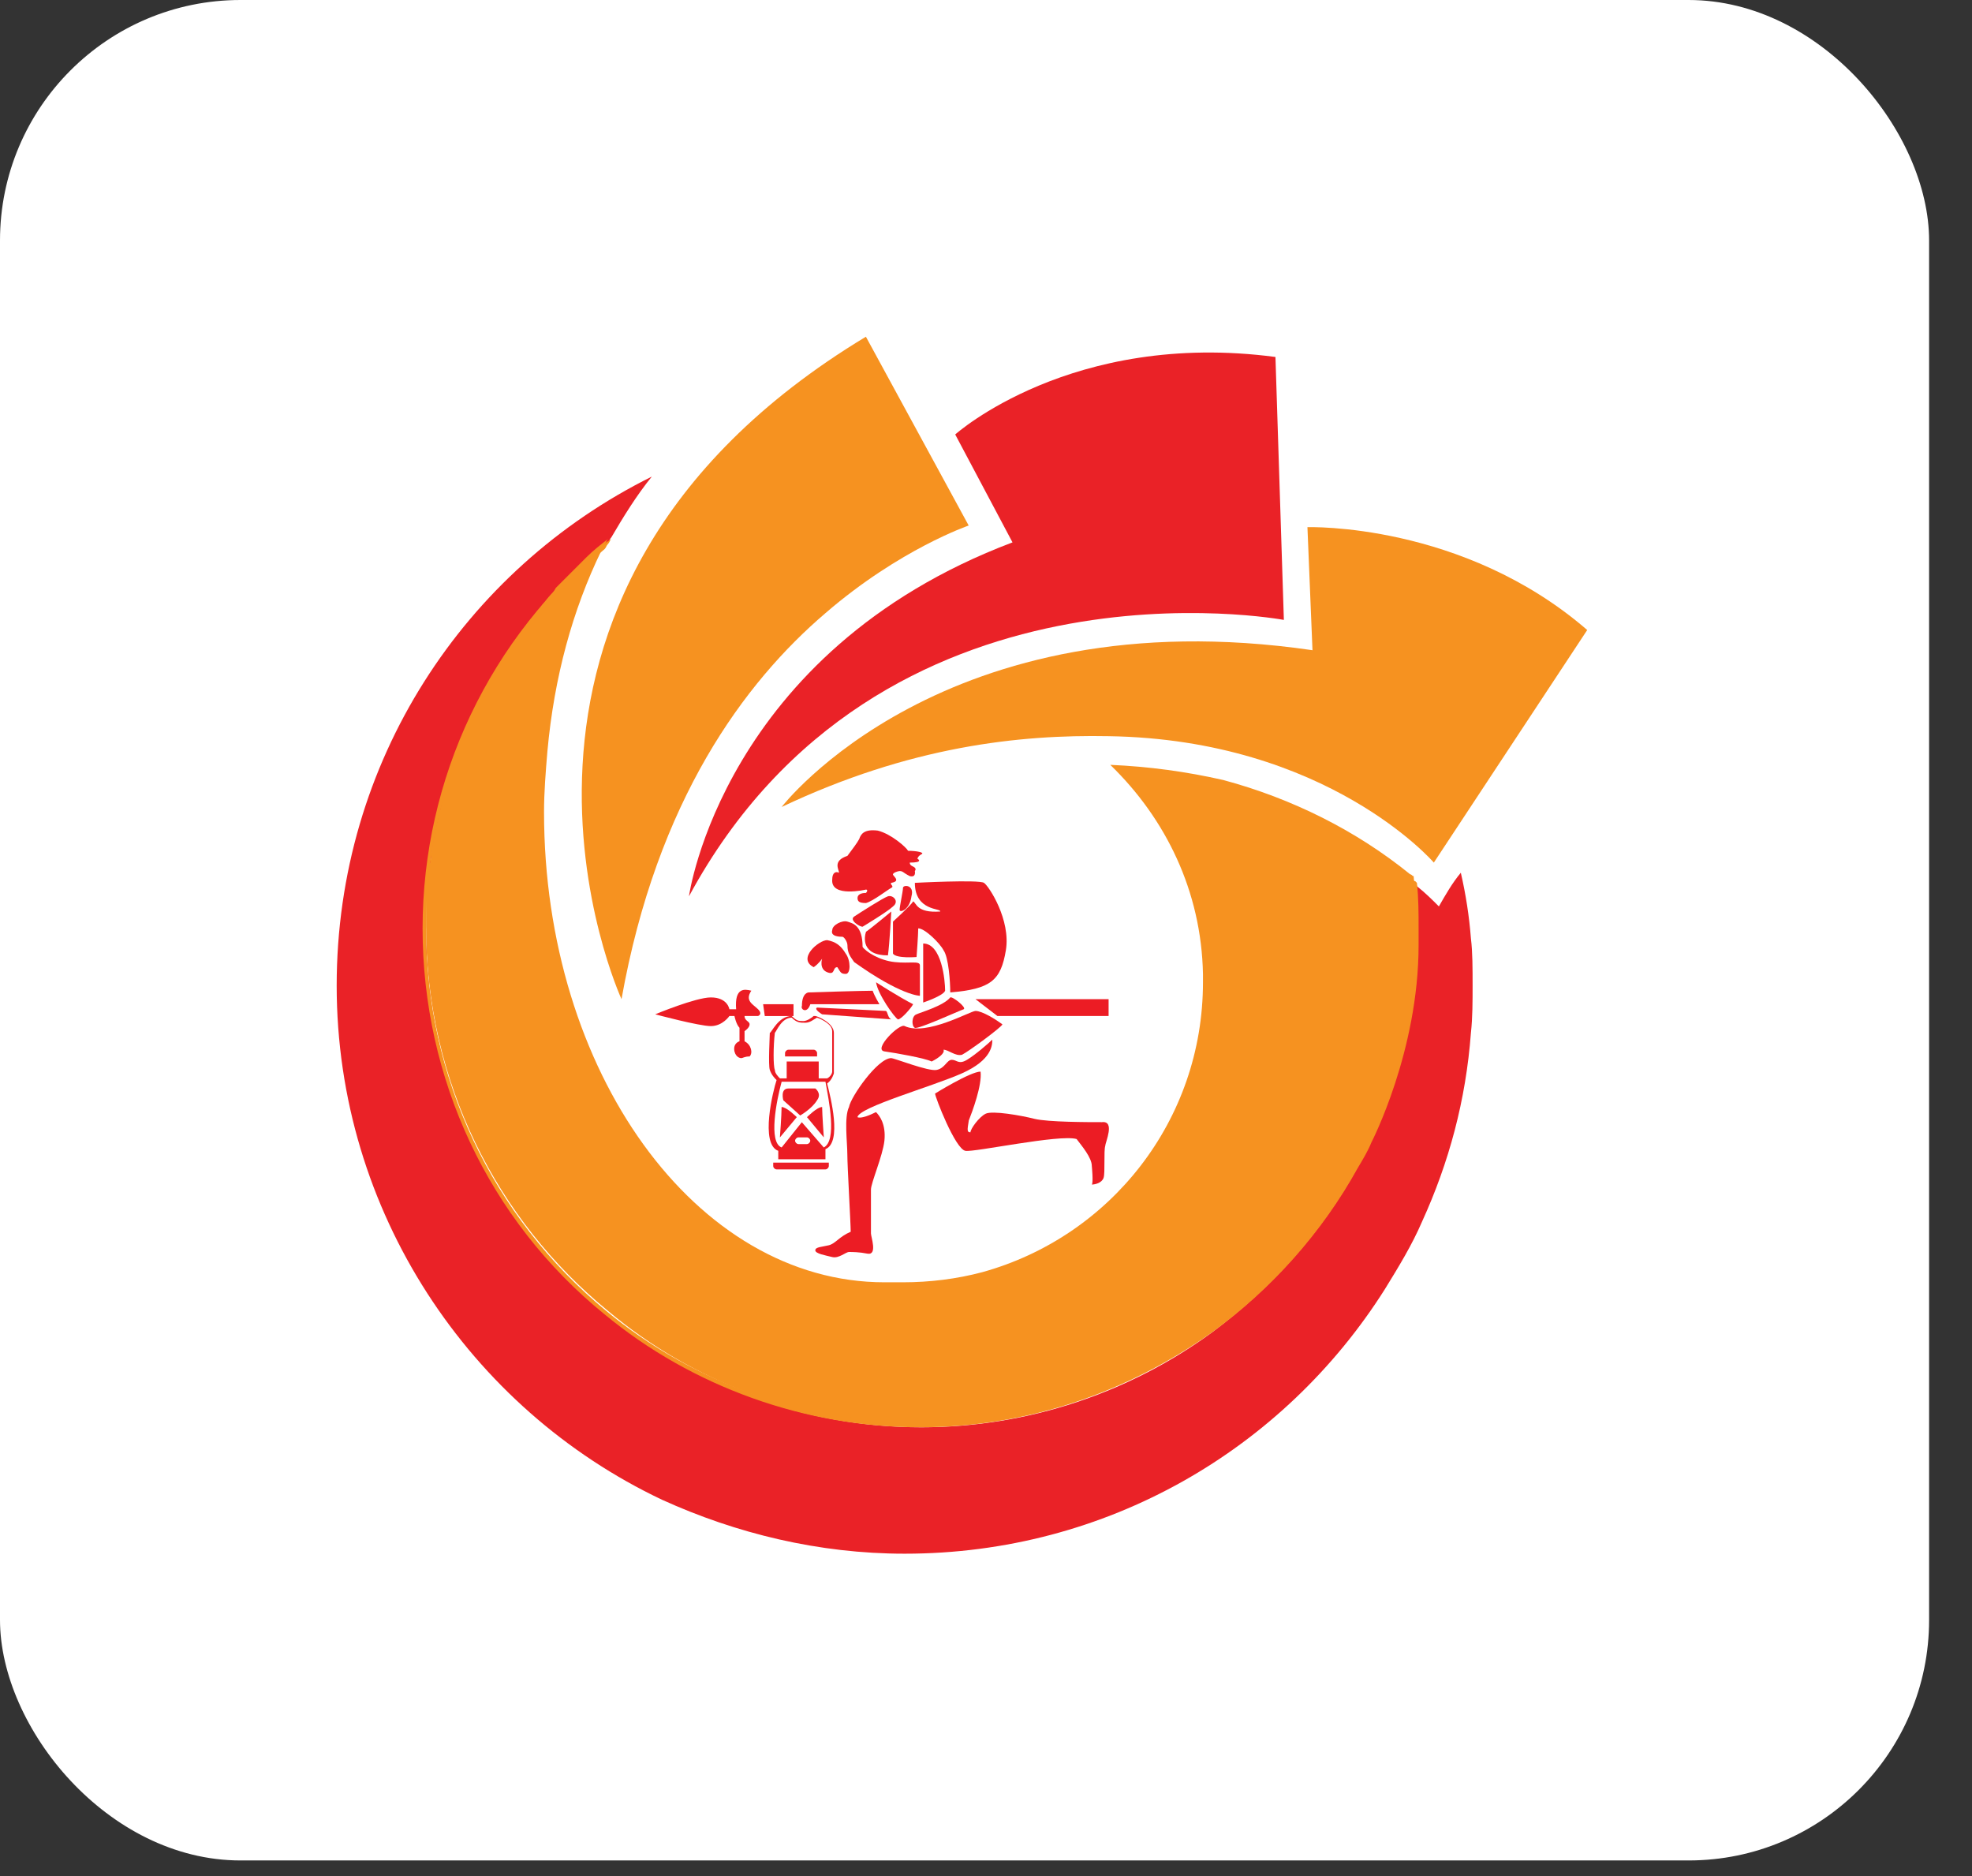<svg width="41" height="39" viewBox="0 0 41 39" fill="none" xmlns="http://www.w3.org/2000/svg">
<rect x="0" y="0" width="41" height="39" fill="#333333" stroke="none"/>
<rect width="40.108" height="38.676" rx="5" fill="white"/>
<path d="M30.617 20.49C30.617 20.806 30.617 21.156 30.582 21.471C30.477 22.873 30.126 24.169 29.566 25.396C29.355 25.886 29.075 26.342 28.795 26.797C26.692 30.126 23.013 32.299 18.808 32.299C17.021 32.299 15.304 31.878 13.763 31.177C9.768 29.285 7 25.186 7 20.49C7 15.83 9.663 11.835 13.552 9.908C13.237 10.294 12.957 10.749 12.711 11.17C12.677 11.205 12.677 11.24 12.641 11.275C12.501 11.415 12.326 11.52 12.186 11.66L11.66 12.186L11.555 12.291C11.52 12.326 11.485 12.361 11.45 12.431C11.38 12.501 11.31 12.571 11.275 12.641C11.17 12.781 11.03 12.922 10.925 13.097C10.434 13.727 10.013 14.463 9.698 15.199L9.593 15.409C9.558 15.515 9.523 15.585 9.488 15.69C9.488 15.725 9.453 15.795 9.453 15.83C9.418 15.97 9.348 16.11 9.313 16.25C9.278 16.355 9.243 16.426 9.243 16.531C9.243 16.566 9.208 16.636 9.208 16.671C9.172 16.776 9.172 16.846 9.137 16.951C9.067 17.232 8.997 17.547 8.962 17.862C8.962 17.932 8.927 18.002 8.927 18.108C8.927 18.178 8.927 18.213 8.892 18.283C8.892 18.388 8.892 18.458 8.857 18.563V19.334C8.857 22.558 10.329 25.431 12.641 27.323C14.428 28.795 16.706 29.671 19.159 29.671C21.401 29.671 23.504 28.935 25.186 27.708C26.412 26.797 27.463 25.641 28.199 24.31C28.304 24.134 28.374 23.959 28.479 23.784C29.075 22.558 29.425 21.156 29.46 19.719V19.369C29.46 19.019 29.46 18.703 29.425 18.388C29.46 18.388 29.46 18.423 29.46 18.423C29.636 18.563 29.776 18.703 29.916 18.843C30.056 18.598 30.196 18.353 30.372 18.143C30.477 18.598 30.547 19.054 30.582 19.509C30.617 19.789 30.617 20.14 30.617 20.49Z" fill="#EA2227"/>
<path d="M29.461 19.299V19.649C29.461 21.752 28.585 23.504 28.48 23.714C28.41 23.889 28.305 24.064 28.2 24.239C27.464 25.571 26.413 26.762 25.186 27.638C23.505 28.865 21.402 29.601 19.16 29.601C16.672 29.601 14.394 28.724 12.642 27.253C10.33 25.361 8.858 22.487 8.858 19.264V18.493C8.858 18.388 8.858 18.318 8.893 18.213C8.893 18.142 8.893 18.107 8.928 18.037C8.928 17.967 8.963 17.897 8.963 17.792C8.998 17.477 9.068 17.196 9.138 16.881C9.173 16.776 9.173 16.706 9.208 16.601C9.208 16.566 9.243 16.496 9.243 16.461C9.278 16.355 9.278 16.285 9.313 16.18C9.348 16.04 9.419 15.9 9.454 15.76C9.454 15.725 9.489 15.655 9.489 15.62C9.524 15.514 9.559 15.444 9.594 15.339L9.699 15.129C10.014 14.393 10.435 13.657 10.925 13.027C11.03 12.886 11.171 12.746 11.276 12.571C11.346 12.501 11.381 12.431 11.451 12.361C11.486 12.326 11.521 12.291 11.556 12.221L11.661 12.116L12.187 11.59C12.327 11.45 12.502 11.31 12.642 11.205C12.607 11.24 12.607 11.275 12.572 11.31C12.537 11.345 12.537 11.38 12.502 11.45C11.906 12.676 11.521 14.078 11.381 15.62C11.346 16.04 11.311 16.461 11.311 16.881C11.311 22.277 14.464 26.657 18.389 26.657H18.774C19.335 26.657 19.895 26.587 20.421 26.447C23.084 25.711 25.011 23.293 25.011 20.42V20.245C24.976 18.528 24.24 17.021 23.084 15.9C23.89 15.935 24.661 16.04 25.432 16.215C26.868 16.601 28.2 17.267 29.321 18.177C29.356 18.177 29.356 18.213 29.391 18.213C29.426 18.633 29.461 18.948 29.461 19.299Z" fill="#F69220"/>
<path d="M29.494 19.299V19.649C29.494 21.857 28.513 23.749 28.513 23.749C28.443 23.924 28.338 24.099 28.233 24.274C27.497 25.606 26.446 26.797 25.185 27.708C23.398 28.97 21.33 29.671 19.123 29.671C16.74 29.671 14.392 28.83 12.57 27.323C10.152 25.361 8.786 22.417 8.786 19.299C8.786 16.18 10.188 13.237 12.605 11.275L12.71 11.205C12.675 11.24 12.675 11.275 12.64 11.31C12.605 11.345 12.605 11.38 12.57 11.415C10.223 13.377 8.856 16.25 8.856 19.299C8.856 22.382 10.223 25.291 12.605 27.253C14.427 28.759 16.74 29.566 19.123 29.566C21.295 29.566 23.363 28.9 25.114 27.638C26.341 26.762 27.392 25.571 28.128 24.239C28.233 24.064 28.303 23.889 28.408 23.714C28.408 23.679 29.389 21.822 29.389 19.649V19.299C29.389 18.983 29.389 18.633 29.354 18.318V18.283C29.389 18.283 29.389 18.318 29.424 18.318L29.459 18.353C29.494 18.668 29.494 18.983 29.494 19.299Z" fill="#F69220"/>
<path d="M26.693 12.887C26.693 12.887 18.283 11.31 14.324 18.633C14.324 18.633 15.024 13.553 21.051 11.275L19.86 9.032C19.86 9.032 22.278 6.86 26.518 7.421L26.693 12.887Z" fill="#EA2227"/>
<path d="M16.251 16.776C16.251 16.776 19.615 12.396 27.288 13.517L27.183 10.959C27.183 10.959 30.407 10.854 33 13.097L29.811 17.932C29.811 17.932 27.604 15.374 23.049 15.304C21.192 15.269 18.914 15.514 16.251 16.776Z" fill="#F69220"/>
<path d="M12.922 20.771C12.922 20.771 9.068 12.396 18.003 7L20.14 10.925C20.14 10.925 18.704 11.415 17.162 12.746C15.48 14.183 13.658 16.636 12.922 20.771Z" fill="#F69220"/>
<path d="M18.004 18.493C18.004 18.493 17.268 18.668 17.303 18.283C17.303 18.143 17.373 18.108 17.444 18.143C17.444 18.073 17.303 17.897 17.619 17.792C17.724 17.652 17.829 17.512 17.864 17.442C17.899 17.337 17.969 17.232 18.25 17.267C18.53 17.337 18.845 17.617 18.88 17.687C19.055 17.687 19.231 17.722 19.161 17.757C19.09 17.792 19.055 17.862 19.09 17.862C19.09 17.862 19.196 17.932 18.915 17.932C18.915 18.003 18.985 18.003 19.02 18.038C19.055 18.073 19.02 18.108 19.02 18.108C19.02 18.108 19.055 18.248 18.915 18.213C18.775 18.143 18.775 18.108 18.705 18.108C18.67 18.108 18.565 18.143 18.565 18.178C18.565 18.213 18.74 18.318 18.53 18.353C18.495 18.388 18.6 18.423 18.53 18.458C18.46 18.493 18.144 18.738 18.004 18.773C17.864 18.773 17.829 18.738 17.829 18.668C17.829 18.598 17.899 18.563 18.004 18.563C18.039 18.528 18.039 18.493 18.004 18.493Z" fill="#EC1C24"/>
<path d="M17.934 19.265C17.864 19.265 17.653 19.125 17.759 19.054C17.864 18.984 18.355 18.669 18.46 18.633C18.565 18.598 18.706 18.739 18.565 18.844C18.46 18.949 17.934 19.265 17.934 19.265Z" fill="#EC1C24"/>
<path d="M18.704 18.914C18.704 18.844 18.774 18.529 18.774 18.458C18.774 18.388 19.02 18.388 18.95 18.634C18.915 18.914 18.704 18.984 18.704 18.914Z" fill="#EC1C24"/>
<path d="M19.021 18.353C19.021 18.353 20.352 18.283 20.458 18.353C20.563 18.423 21.018 19.124 20.913 19.755C20.808 20.385 20.598 20.56 19.757 20.631C19.757 20.42 19.722 19.895 19.617 19.755C19.547 19.614 19.231 19.299 19.091 19.299C19.091 19.439 19.056 19.895 19.056 19.895C19.056 19.895 18.636 19.93 18.566 19.825V19.159C18.566 19.159 18.951 18.808 18.986 18.738C19.056 18.773 19.056 18.984 19.547 18.949C19.582 18.878 19.021 18.949 19.021 18.353Z" fill="#EC1C24"/>
<path d="M18.531 18.949C18.531 18.949 18.11 19.299 18.005 19.37C17.97 19.475 17.899 19.861 18.461 19.861C18.496 19.615 18.531 18.949 18.531 18.949Z" fill="#EC1C24"/>
<path d="M17.514 19.474C17.374 19.474 17.269 19.439 17.304 19.334C17.304 19.229 17.514 19.124 17.619 19.159C17.724 19.194 17.934 19.229 17.934 19.684C18.005 19.789 18.285 19.965 18.6 20C18.916 20.035 19.126 19.965 19.126 20.07V20.701C19.126 20.701 18.74 20.701 17.759 20C17.689 19.895 17.619 19.825 17.619 19.649C17.619 19.579 17.549 19.474 17.514 19.474Z" fill="#EC1C24"/>
<path d="M17.198 19.544C17.023 19.544 16.567 19.93 16.918 20.106C17.023 20.035 17.093 19.93 17.093 19.93C17.093 19.93 17.023 20.141 17.198 20.211C17.374 20.281 17.303 20.106 17.409 20.106C17.479 20.211 17.479 20.246 17.584 20.246C17.689 20.246 17.689 19.965 17.584 19.825C17.479 19.65 17.374 19.579 17.198 19.544Z" fill="#EC1C24"/>
<path d="M19.194 19.614V20.841C19.194 20.841 19.615 20.701 19.65 20.595C19.65 20.385 19.58 19.614 19.194 19.614Z" fill="#EC1C24"/>
<path d="M18.214 20.42C18.214 20.42 18.705 20.736 18.985 20.876C18.95 20.947 18.74 21.192 18.67 21.192C18.599 21.157 18.249 20.666 18.214 20.42Z" fill="#EC1C24"/>
<path d="M15.866 20.876H16.498V21.122H15.901L15.866 20.876Z" fill="#EC1C24"/>
<path d="M23.049 20.771H20.281L20.737 21.121H23.049V20.771Z" fill="#EC1C24"/>
<path d="M19.756 20.736C19.791 20.701 20.106 20.946 20.036 20.981C19.931 21.016 19.09 21.402 19.02 21.367C18.95 21.331 18.95 21.121 19.055 21.086C19.125 21.051 19.616 20.911 19.756 20.736Z" fill="#EC1C24"/>
<path d="M18.81 21.331C18.705 21.261 18.144 21.822 18.389 21.857C18.635 21.892 19.23 21.997 19.37 22.067C19.511 21.997 19.651 21.892 19.616 21.822C19.721 21.822 19.861 21.962 20.001 21.927C20.141 21.857 20.807 21.366 20.842 21.296C20.702 21.191 20.422 21.016 20.282 21.016C20.177 21.016 19.265 21.542 18.81 21.331Z" fill="#EC1C24"/>
<path d="M18.528 21.997C18.598 21.997 19.299 22.278 19.474 22.242C19.649 22.207 19.684 22.032 19.79 22.032C19.895 22.032 19.93 22.137 20.105 22.032C20.28 21.927 20.561 21.682 20.631 21.612C20.631 21.717 20.631 22.032 20 22.313C19.369 22.593 17.862 23.013 17.827 23.224C17.897 23.259 18.073 23.189 18.213 23.119C18.283 23.189 18.423 23.364 18.388 23.714C18.353 24.03 18.108 24.59 18.108 24.73V25.641C18.108 25.712 18.248 26.097 18.038 26.062C17.862 26.027 17.722 26.027 17.652 26.027C17.582 26.027 17.442 26.167 17.302 26.132C17.162 26.097 16.951 26.062 16.951 25.992C16.951 25.922 17.091 25.922 17.232 25.887C17.372 25.852 17.442 25.712 17.687 25.606C17.687 25.431 17.617 24.24 17.617 23.994C17.617 23.749 17.547 23.224 17.652 23.013C17.687 22.803 18.248 21.997 18.528 21.997Z" fill="#EC1C24"/>
<path d="M19.441 22.733C19.441 22.803 19.861 23.889 20.072 23.924C20.247 23.959 22.034 23.574 22.384 23.679C22.489 23.819 22.7 24.064 22.7 24.24C22.7 24.24 22.735 24.59 22.7 24.625C22.77 24.625 22.91 24.59 22.945 24.485C22.98 24.38 22.945 23.924 22.98 23.819C22.98 23.749 23.19 23.294 22.91 23.328C22.63 23.328 21.789 23.328 21.508 23.259C21.228 23.188 20.632 23.083 20.492 23.153C20.352 23.223 20.177 23.469 20.177 23.539C20.107 23.539 20.107 23.504 20.142 23.294C20.212 23.118 20.422 22.558 20.387 22.277C20.177 22.277 19.441 22.733 19.441 22.733Z" fill="#EC1C24"/>
<path d="M18.423 21.016C18.459 21.051 18.459 21.156 18.529 21.191L17.092 21.086C17.092 21.086 16.917 20.981 16.987 20.946L18.423 21.016Z" fill="#EC1C24"/>
<path d="M16.848 20.876H18.284C18.284 20.876 18.179 20.701 18.144 20.596C17.899 20.596 16.813 20.631 16.813 20.631C16.813 20.631 16.673 20.631 16.673 20.911C16.637 20.981 16.778 21.086 16.848 20.876Z" fill="#EC1C24"/>
<path d="M15.48 21.121H15.761C15.761 21.121 15.866 21.086 15.761 20.981C15.656 20.876 15.48 20.806 15.621 20.595C15.48 20.56 15.27 20.525 15.305 20.981H15.165C15.165 20.981 15.13 20.735 14.78 20.735C14.464 20.735 13.623 21.086 13.623 21.086C13.623 21.086 14.534 21.331 14.78 21.331C15.025 21.331 15.165 21.121 15.165 21.121H15.27C15.27 21.121 15.305 21.296 15.375 21.366V21.647C15.375 21.647 15.235 21.682 15.27 21.857C15.305 21.997 15.41 21.997 15.41 21.997C15.445 21.997 15.48 21.962 15.585 21.962C15.656 21.892 15.621 21.717 15.48 21.647V21.436C15.48 21.436 15.585 21.366 15.585 21.296C15.585 21.226 15.48 21.226 15.48 21.121Z" fill="#EC1C24"/>
<path d="M17.197 22.523C17.302 22.453 17.337 22.312 17.337 22.312V21.471C17.337 21.261 16.986 21.121 16.951 21.121H16.916C16.881 21.156 16.776 21.226 16.706 21.226C16.601 21.226 16.566 21.226 16.461 21.121C16.181 21.121 16.041 21.471 16.005 21.471C16.005 21.542 15.97 22.137 16.005 22.242C16.041 22.348 16.11 22.418 16.146 22.453C16.076 22.663 15.795 23.784 16.181 23.924V24.099H17.162V23.889C17.512 23.749 17.267 22.803 17.197 22.523ZM16.11 21.471C16.146 21.436 16.251 21.156 16.461 21.156C16.566 21.261 16.636 21.261 16.741 21.261C16.846 21.261 16.916 21.191 16.986 21.156C17.092 21.191 17.302 21.296 17.302 21.436V22.277C17.302 22.312 17.267 22.383 17.197 22.418H17.022V22.067H16.356V22.418H16.216C16.181 22.383 16.11 22.312 16.11 22.242C16.076 22.172 16.076 21.752 16.11 21.471ZM16.776 23.784H16.601C16.566 23.784 16.531 23.749 16.531 23.714C16.531 23.679 16.566 23.644 16.601 23.644H16.776C16.811 23.644 16.846 23.679 16.846 23.714C16.846 23.749 16.811 23.784 16.776 23.784ZM17.127 23.854L16.671 23.329L16.251 23.854C15.97 23.749 16.146 22.873 16.251 22.488H17.162C17.232 22.873 17.407 23.714 17.127 23.854Z" fill="#EC1C24"/>
<path d="M16.987 22.873C17.093 22.733 16.952 22.628 16.952 22.628H16.391C16.216 22.628 16.286 22.873 16.286 22.873L16.637 23.189C16.637 23.189 16.882 23.049 16.987 22.873Z" fill="#EC1C24"/>
<path d="M16.778 23.224L17.128 23.645C17.128 23.645 17.093 23.154 17.093 23.013C16.988 23.013 16.778 23.224 16.778 23.224Z" fill="#EC1C24"/>
<path d="M16.25 23.013C16.25 23.189 16.215 23.645 16.215 23.645L16.566 23.224C16.566 23.224 16.356 23.013 16.25 23.013Z" fill="#EC1C24"/>
<path d="M16.918 21.962H16.988V21.892C16.988 21.857 16.953 21.822 16.918 21.822H16.392C16.357 21.822 16.322 21.857 16.322 21.892V21.962H16.392H16.918Z" fill="#EC1C24"/>
<path d="M16.146 24.169H16.076V24.239C16.076 24.275 16.111 24.31 16.146 24.31H17.162C17.197 24.31 17.232 24.275 17.232 24.239V24.169H17.162H16.146Z" fill="#EC1C24"/>
</svg>
